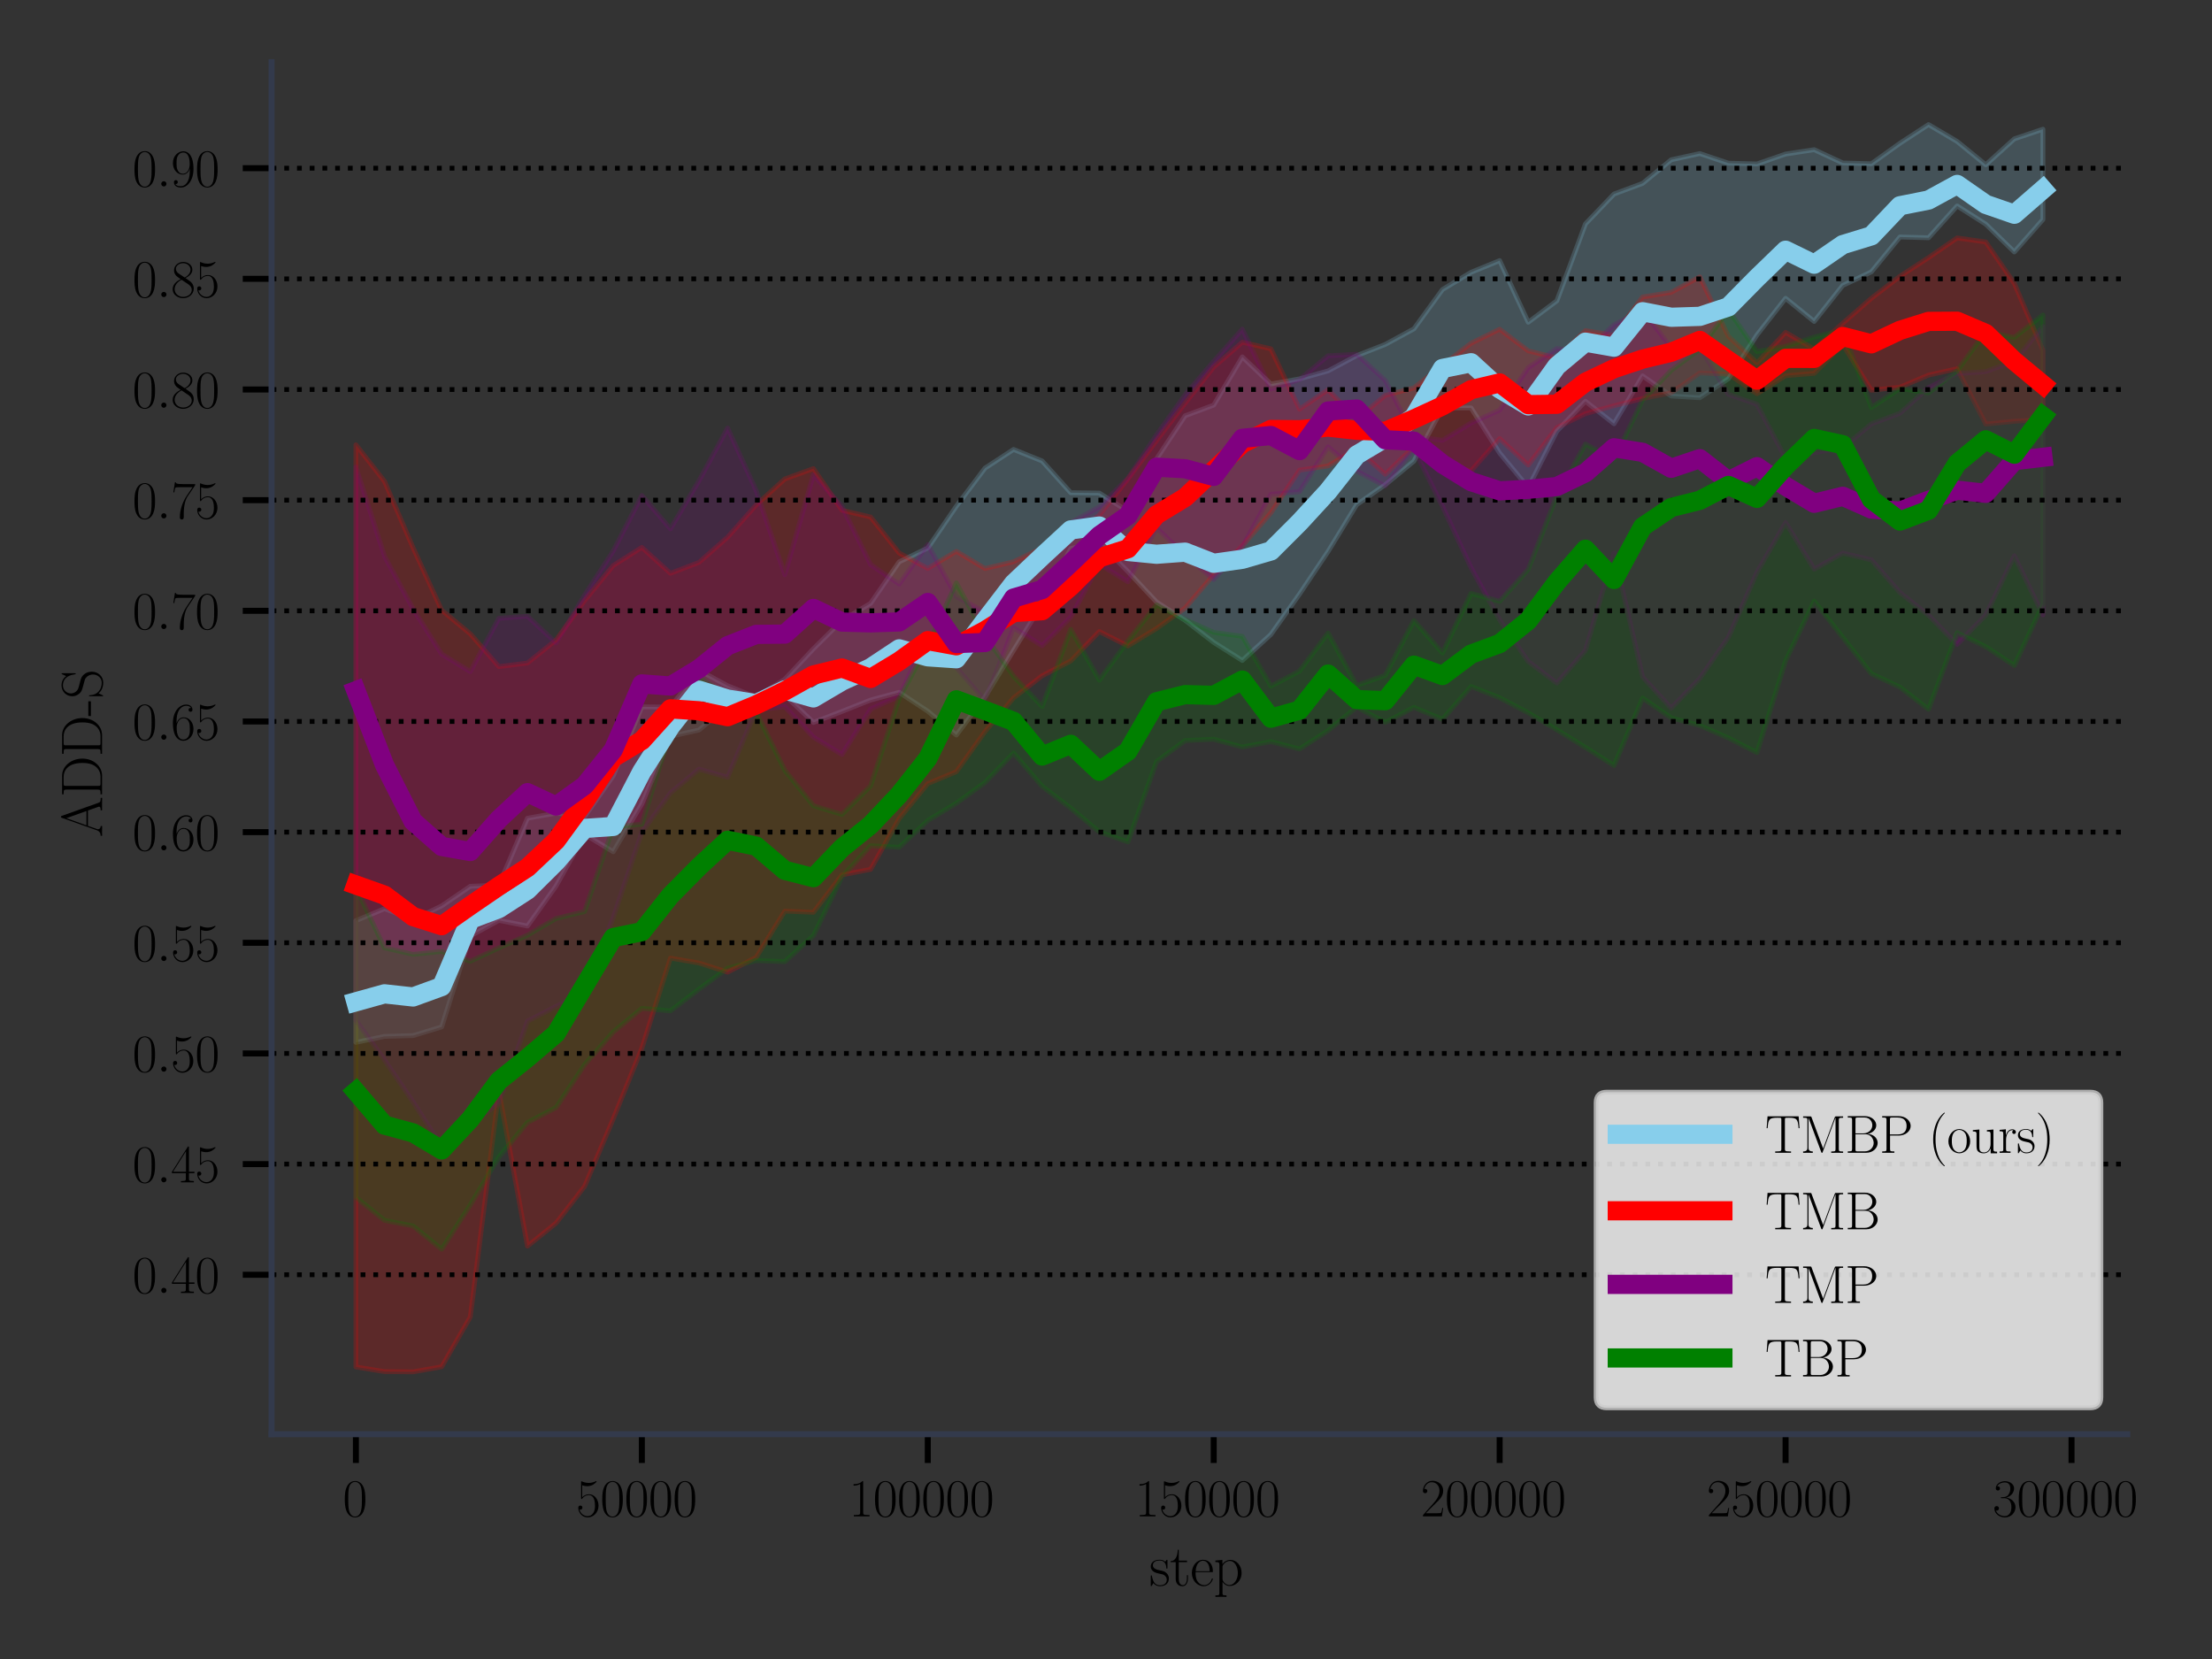 <?xml version="1.0" encoding="utf-8" standalone="no"?>
<!DOCTYPE svg PUBLIC "-//W3C//DTD SVG 1.1//EN"
  "http://www.w3.org/Graphics/SVG/1.1/DTD/svg11.dtd">
<svg xmlns:xlink="http://www.w3.org/1999/xlink" width="460.8pt" height="345.6pt" viewBox="0 0 460.8 345.6" xmlns="http://www.w3.org/2000/svg" version="1.1">
 <rect x="0" y="0" width="460.8" height="345.6" fill="#333333" stroke="none"/>
 <defs>
  <style type="text/css">*{stroke-linejoin: round; stroke-linecap: butt}</style>
 </defs>
 <g id="figure_1">
  <g id="patch_1">
   <path d="M 0 345.6 
L 460.8 345.6 
L 460.8 0 
L 0 0 
z
" style="fill: None"/>
  </g>
  <g id="axes_1">
   <g id="patch_2">
    <path d="M 56.569 298.772 
L 443.151 298.772 
L 443.151 12.96 
L 56.569 12.96 
z
" style="fill: None"/>
   </g>
   <g id="PolyCollection_1">
    <defs>
     <path id="m048f5400b7" d="M 74.141 -153.813 
L 74.141 -128.456 
L 80.098 -129.701 
L 86.054 -129.866 
L 92.011 -131.675 
L 97.968 -150.611 
L 103.924 -153.872 
L 109.881 -152.691 
L 115.837 -161.022 
L 121.794 -171.784 
L 127.75 -168.161 
L 133.707 -178.142 
L 139.664 -192.203 
L 145.62 -193.527 
L 151.577 -198.577 
L 157.533 -198.351 
L 163.49 -200.774 
L 169.446 -195.096 
L 175.403 -197.397 
L 181.36 -199.767 
L 187.316 -201.371 
L 193.273 -197.437 
L 199.229 -192.473 
L 205.186 -200.404 
L 211.142 -210.111 
L 217.099 -219.774 
L 223.056 -231.334 
L 229.012 -232.586 
L 234.969 -226.534 
L 240.925 -220.197 
L 246.882 -216.366 
L 252.838 -211.773 
L 258.795 -208.009 
L 264.752 -213.436 
L 270.708 -221.831 
L 276.665 -230.716 
L 282.621 -240.461 
L 288.578 -244.627 
L 294.534 -249.524 
L 300.491 -260.619 
L 306.448 -260.619 
L 312.404 -251.214 
L 318.361 -244.038 
L 324.317 -255.765 
L 330.274 -262.011 
L 336.23 -257.321 
L 342.187 -267.3 
L 348.144 -263.102 
L 354.1 -262.74 
L 360.057 -266.699 
L 366.013 -275.833 
L 371.97 -283.454 
L 377.926 -278.632 
L 383.883 -286.14 
L 389.84 -288.96 
L 395.796 -296.229 
L 401.753 -296.067 
L 407.709 -302.697 
L 413.666 -298.91 
L 419.622 -293.112 
L 425.579 -299.869 
L 425.579 -318.683 
L 425.579 -318.683 
L 419.622 -316.675 
L 413.666 -311.276 
L 407.709 -316.134 
L 401.753 -319.649 
L 395.796 -315.759 
L 389.84 -311.486 
L 383.883 -311.653 
L 377.926 -314.421 
L 371.97 -313.51 
L 366.013 -311.446 
L 360.057 -311.609 
L 354.1 -313.612 
L 348.144 -312.318 
L 342.187 -307.4 
L 336.23 -305.187 
L 330.274 -298.956 
L 324.317 -282.933 
L 318.361 -278.472 
L 312.404 -291.313 
L 306.448 -288.877 
L 300.491 -285.289 
L 294.534 -277.09 
L 288.578 -273.855 
L 282.621 -271.516 
L 276.665 -268.339 
L 270.708 -266.67 
L 264.752 -265.597 
L 258.795 -271.257 
L 252.838 -261.214 
L 246.882 -258.993 
L 240.925 -250.017 
L 234.969 -239.089 
L 229.012 -242.888 
L 223.056 -242.958 
L 217.099 -249.571 
L 211.142 -251.974 
L 205.186 -248.079 
L 199.229 -240.152 
L 193.273 -231.44 
L 187.316 -228.554 
L 181.36 -219.911 
L 175.403 -216.341 
L 169.446 -210.443 
L 163.49 -204.112 
L 157.533 -200.348 
L 151.577 -202.746 
L 145.62 -205.968 
L 139.664 -198.29 
L 133.707 -198.358 
L 127.75 -183.993 
L 121.794 -175.502 
L 115.837 -176.204 
L 109.881 -175.15 
L 103.924 -161.226 
L 97.968 -160.971 
L 92.011 -156.891 
L 86.054 -154.004 
L 80.098 -156.303 
L 74.141 -153.813 
z
" style="stroke: #87ceeb; stroke-opacity: 0.2"/>
    </defs>
    <g clip-path="url(#p51cdee1926)">
     <use xlink:href="#m048f5400b7" x="0" y="345.6" style="fill: #87ceeb; fill-opacity: 0.2; stroke: #87ceeb; stroke-opacity: 0.2"/>
    </g>
   </g>
   <g id="PolyCollection_2">
    <defs>
     <path id="mfd8b02dc5d" d="M 74.141 -252.934 
L 74.141 -60.839 
L 80.098 -59.871 
L 86.054 -59.819 
L 92.011 -60.879 
L 97.968 -71.249 
L 103.924 -118.326 
L 109.881 -86.016 
L 115.837 -90.804 
L 121.794 -98.48 
L 127.75 -112.52 
L 133.707 -127.232 
L 139.664 -146.014 
L 145.62 -144.987 
L 151.577 -143.084 
L 157.533 -146.193 
L 163.49 -155.8 
L 169.446 -155.552 
L 175.403 -163.348 
L 181.36 -164.496 
L 187.316 -175.083 
L 193.273 -182.366 
L 199.229 -184.845 
L 205.186 -193.186 
L 211.142 -200.223 
L 217.099 -204.829 
L 223.056 -207.913 
L 229.012 -214.04 
L 234.969 -211.04 
L 240.925 -214.672 
L 246.882 -218.946 
L 252.838 -225.877 
L 258.795 -231.908 
L 264.752 -238.78 
L 270.708 -247.661 
L 276.665 -248.55 
L 282.621 -252.141 
L 288.578 -246.809 
L 294.534 -252.538 
L 300.491 -248.818 
L 306.448 -247.528 
L 312.404 -254.239 
L 318.361 -248.727 
L 324.317 -256.541 
L 330.274 -259.428 
L 336.23 -261.094 
L 342.187 -262.573 
L 348.144 -263.78 
L 354.1 -267.921 
L 360.057 -267.679 
L 366.013 -263.586 
L 371.97 -267.33 
L 377.926 -267.827 
L 383.883 -273.817 
L 389.84 -264.311 
L 395.796 -264.947 
L 401.753 -267.462 
L 407.709 -268.782 
L 413.666 -257.26 
L 419.622 -257.839 
L 425.579 -258.227 
L 425.579 -272.6 
L 425.579 -272.6 
L 419.622 -286.552 
L 413.666 -295.196 
L 407.709 -296.032 
L 401.753 -291.935 
L 395.796 -288.041 
L 389.84 -283.458 
L 383.883 -278.269 
L 377.926 -272.871 
L 371.97 -276.363 
L 366.013 -270.017 
L 360.057 -275.506 
L 354.1 -287.922 
L 348.144 -284.694 
L 342.187 -283.732 
L 336.23 -275.745 
L 330.274 -276.725 
L 324.317 -271.022 
L 318.361 -272.507 
L 312.404 -277.012 
L 306.448 -274.087 
L 300.491 -269.491 
L 294.534 -264.789 
L 288.578 -263.226 
L 282.621 -258.281 
L 276.665 -264.395 
L 270.708 -260.361 
L 264.752 -272.935 
L 258.795 -274.306 
L 252.838 -269.124 
L 246.882 -261.606 
L 240.925 -253.8 
L 234.969 -245.83 
L 229.012 -238.288 
L 223.056 -233.111 
L 217.099 -231.454 
L 211.142 -228.57 
L 205.186 -227.165 
L 199.229 -230.736 
L 193.273 -227.172 
L 187.316 -230.4 
L 181.36 -237.899 
L 175.403 -239.299 
L 169.446 -247.982 
L 163.49 -245.82 
L 157.533 -240.405 
L 151.577 -233.694 
L 145.62 -228.448 
L 139.664 -226.164 
L 133.707 -231.572 
L 127.75 -227.787 
L 121.794 -220.489 
L 115.837 -212.265 
L 109.881 -207.482 
L 103.924 -206.732 
L 97.968 -213.561 
L 92.011 -218.482 
L 86.054 -231.49 
L 80.098 -245.327 
L 74.141 -252.934 
z
" style="stroke: #ff0000; stroke-opacity: 0.2"/>
    </defs>
    <g clip-path="url(#p51cdee1926)">
     <use xlink:href="#mfd8b02dc5d" x="0" y="345.6" style="fill: #ff0000; fill-opacity: 0.2; stroke: #ff0000; stroke-opacity: 0.2"/>
    </g>
   </g>
   <g id="PolyCollection_3">
    <defs>
     <path id="mf77b01a976" d="M 74.141 -248.324 
L 74.141 -133.067 
L 80.098 -124.784 
L 86.054 -116.059 
L 92.011 -106.773 
L 97.968 -111.356 
L 103.924 -115.773 
L 109.881 -132.889 
L 115.837 -135.951 
L 121.794 -138.677 
L 127.75 -154.457 
L 133.707 -172.22 
L 139.664 -180.423 
L 145.62 -185.377 
L 151.577 -183.68 
L 157.533 -197.714 
L 163.49 -198.388 
L 169.446 -192.048 
L 175.403 -188.433 
L 181.36 -197.895 
L 187.316 -200.569 
L 193.273 -213.163 
L 199.229 -206.55 
L 205.186 -199.693 
L 211.142 -214.847 
L 217.099 -211.092 
L 223.056 -217.047 
L 229.012 -228.094 
L 234.969 -224.403 
L 240.925 -235.656 
L 246.882 -229.949 
L 252.838 -224.871 
L 258.795 -231.677 
L 264.752 -242.636 
L 270.708 -243.178 
L 276.665 -252.535 
L 282.621 -247.475 
L 288.578 -244.357 
L 294.534 -252.062 
L 300.491 -240.133 
L 306.448 -227.341 
L 312.404 -216.464 
L 318.361 -207.797 
L 324.317 -203.296 
L 330.274 -210.109 
L 336.23 -230.43 
L 342.187 -204.584 
L 348.144 -198.07 
L 354.1 -204.274 
L 360.057 -212.838 
L 366.013 -226.377 
L 371.97 -236.736 
L 377.926 -227.023 
L 383.883 -230.381 
L 389.84 -228.974 
L 395.796 -222.158 
L 401.753 -217.429 
L 407.709 -211.361 
L 413.666 -217.456 
L 419.622 -229.811 
L 425.579 -217.478 
L 425.579 -277.601 
L 425.579 -277.601 
L 419.622 -270.393 
L 413.666 -268.182 
L 407.709 -267.787 
L 401.753 -264.874 
L 395.796 -259.512 
L 389.84 -257.286 
L 383.883 -252.316 
L 377.926 -251.29 
L 371.97 -250.137 
L 366.013 -261.377 
L 360.057 -263.44 
L 354.1 -273.285 
L 348.144 -273.126 
L 342.187 -280.94 
L 336.23 -277.943 
L 330.274 -272.297 
L 324.317 -272.98 
L 318.361 -269 
L 312.404 -260.159 
L 306.448 -257.476 
L 300.491 -253.859 
L 294.534 -254.733 
L 288.578 -266.352 
L 282.621 -271.809 
L 276.665 -271.482 
L 270.708 -266.557 
L 264.752 -264.575 
L 258.795 -277.03 
L 252.838 -270.322 
L 246.882 -263.354 
L 240.925 -254.996 
L 234.969 -245.993 
L 229.012 -240.007 
L 223.056 -236.7 
L 217.099 -229.393 
L 211.142 -225.724 
L 205.186 -218.106 
L 199.229 -221.276 
L 193.273 -232.178 
L 187.316 -223.914 
L 181.36 -227.988 
L 175.403 -240.099 
L 169.446 -246.68 
L 163.49 -225.861 
L 157.533 -243.368 
L 151.577 -256.431 
L 145.62 -245.466 
L 139.664 -235.426 
L 133.707 -242.379 
L 127.75 -230.818 
L 121.794 -221.627 
L 115.837 -211.68 
L 109.881 -217.217 
L 103.924 -216.791 
L 97.968 -205.676 
L 92.011 -209.332 
L 86.054 -218.758 
L 80.098 -229.729 
L 74.141 -248.324 
z
" style="stroke: #800080; stroke-opacity: 0.2"/>
    </defs>
    <g clip-path="url(#p51cdee1926)">
     <use xlink:href="#mf77b01a976" x="0" y="345.6" style="fill: #800080; fill-opacity: 0.2; stroke: #800080; stroke-opacity: 0.2"/>
    </g>
   </g>
   <g id="PolyCollection_4">
    <defs>
     <path id="m101702a8bb" d="M 74.141 -160.729 
L 74.141 -96.184 
L 80.098 -91.39 
L 86.054 -90.215 
L 92.011 -85.374 
L 97.968 -94.591 
L 103.924 -104.587 
L 109.881 -111.782 
L 115.837 -114.883 
L 121.794 -123.84 
L 127.75 -130.633 
L 133.707 -135.544 
L 139.664 -135.022 
L 145.62 -139.563 
L 151.577 -143.913 
L 157.533 -145.499 
L 163.49 -145.282 
L 169.446 -150.686 
L 175.403 -162.972 
L 181.36 -169.429 
L 187.316 -169.097 
L 193.273 -174.68 
L 199.229 -178.293 
L 205.186 -182.603 
L 211.142 -188.738 
L 217.099 -181.816 
L 223.056 -177.264 
L 229.012 -172.318 
L 234.969 -170.212 
L 240.925 -186.959 
L 246.882 -191.34 
L 252.838 -191.611 
L 258.795 -189.994 
L 264.752 -191.125 
L 270.708 -189.571 
L 276.665 -193.426 
L 282.621 -198.322 
L 288.578 -195.132 
L 294.534 -198.252 
L 300.491 -195.771 
L 306.448 -202.606 
L 312.404 -200.264 
L 318.361 -197.123 
L 324.317 -193.59 
L 330.274 -189.917 
L 336.23 -186.123 
L 342.187 -200.202 
L 348.144 -196.07 
L 354.1 -194.472 
L 360.057 -191.883 
L 366.013 -188.832 
L 371.97 -207.954 
L 377.926 -220.394 
L 383.883 -212.837 
L 389.84 -205.264 
L 395.796 -202.471 
L 401.753 -197.844 
L 407.709 -213.796 
L 413.666 -210.893 
L 419.622 -206.968 
L 425.579 -219.736 
L 425.579 -279.987 
L 425.579 -279.987 
L 419.622 -275.304 
L 413.666 -276.519 
L 407.709 -268.331 
L 401.753 -263.743 
L 395.796 -264.669 
L 389.84 -260.682 
L 383.883 -276.851 
L 377.926 -275.373 
L 371.97 -273.444 
L 366.013 -272.375 
L 360.057 -281.021 
L 354.1 -272.818 
L 348.144 -268.441 
L 342.187 -262.261 
L 336.23 -249.877 
L 330.274 -253.094 
L 324.317 -242.325 
L 318.361 -226.962 
L 312.404 -220.326 
L 306.448 -221.97 
L 300.491 -209.555 
L 294.534 -216.335 
L 288.578 -204.896 
L 282.621 -202.799 
L 276.665 -213.715 
L 270.708 -205.788 
L 264.752 -202.647 
L 258.795 -213.045 
L 252.838 -213.866 
L 246.882 -216.525 
L 240.925 -219.581 
L 234.969 -212.071 
L 229.012 -203.898 
L 223.056 -214.482 
L 217.099 -198.403 
L 211.142 -204.721 
L 205.186 -213.132 
L 199.229 -224.177 
L 193.273 -211.154 
L 187.316 -200.089 
L 181.36 -181.859 
L 175.403 -175.928 
L 169.446 -177.739 
L 163.49 -185.104 
L 157.533 -197.242 
L 151.577 -200.631 
L 145.62 -204.527 
L 139.664 -193.161 
L 133.707 -173.896 
L 127.75 -173.337 
L 121.794 -155.702 
L 115.837 -154.262 
L 109.881 -150.77 
L 103.924 -148.134 
L 97.968 -145.334 
L 92.011 -147.396 
L 86.054 -146.782 
L 80.098 -148.142 
L 74.141 -160.729 
z
" style="stroke: #008000; stroke-opacity: 0.2"/>
    </defs>
    <g clip-path="url(#p51cdee1926)">
     <use xlink:href="#m101702a8bb" x="0" y="345.6" style="fill: #008000; fill-opacity: 0.2; stroke: #008000; stroke-opacity: 0.2"/>
    </g>
   </g>
   <g id="matplotlib.axis_1">
    <g id="xtick_1">
     <g id="line2d_1">
      <defs>
       <path id="m30c94a61fc" d="M 0 0 
L 0 6 
" style="stroke: #000000; stroke-width: 1.25"/>
      </defs>
      <g>
       <use xlink:href="#m30c94a61fc" x="74.141" y="298.772" style="stroke: #000000; stroke-width: 1.25"/>
      </g>
     </g>
     <g id="text_1">
      <!-- $\mathdefault{0}$ -->
      <g transform="translate(71.401 315.882) scale(0.11 -0.11)">
       <defs>
        <path id="CMR17-30" d="M 2688 2025 
C 2688 2416 2682 3080 2413 3591 
C 2176 4039 1798 4198 1466 4198 
C 1158 4198 768 4058 525 3597 
C 269 3118 243 2524 243 2025 
C 243 1661 250 1106 448 619 
C 723 -39 1216 -128 1466 -128 
C 1760 -128 2208 -7 2470 600 
C 2662 1042 2688 1559 2688 2025 
z
M 1466 -26 
C 1056 -26 813 325 723 812 
C 653 1188 653 1738 653 2096 
C 653 2588 653 2997 736 3387 
C 858 3929 1216 4096 1466 4096 
C 1728 4096 2067 3923 2189 3400 
C 2272 3036 2278 2607 2278 2096 
C 2278 1680 2278 1169 2202 792 
C 2067 95 1690 -26 1466 -26 
z
" transform="scale(0.016)"/>
       </defs>
       <use xlink:href="#CMR17-30" transform="scale(0.996)"/>
      </g>
     </g>
    </g>
    <g id="xtick_2">
     <g id="line2d_2">
      <g>
       <use xlink:href="#m30c94a61fc" x="133.707" y="298.772" style="stroke: #000000; stroke-width: 1.25"/>
      </g>
     </g>
     <g id="text_2">
      <!-- $\mathdefault{50000}$ -->
      <g transform="translate(120.008 315.882) scale(0.11 -0.11)">
       <defs>
        <path id="CMR17-35" d="M 730 3692 
C 794 3666 1056 3584 1325 3584 
C 1920 3584 2246 3911 2432 4100 
C 2432 4157 2432 4192 2394 4192 
C 2387 4192 2374 4192 2323 4163 
C 2099 4058 1837 3973 1517 3973 
C 1325 3973 1037 3999 723 4139 
C 653 4171 640 4171 634 4171 
C 602 4171 595 4164 595 4037 
L 595 2203 
C 595 2089 595 2057 659 2057 
C 691 2057 704 2070 736 2114 
C 941 2401 1222 2522 1542 2522 
C 1766 2522 2246 2382 2246 1289 
C 2246 1085 2246 715 2054 421 
C 1894 159 1645 25 1370 25 
C 947 25 518 320 403 814 
C 429 807 480 795 506 795 
C 589 795 749 840 749 1038 
C 749 1210 627 1280 506 1280 
C 358 1280 262 1190 262 1011 
C 262 454 704 -128 1382 -128 
C 2042 -128 2669 440 2669 1264 
C 2669 2030 2170 2624 1549 2624 
C 1222 2624 947 2503 730 2274 
L 730 3692 
z
" transform="scale(0.016)"/>
       </defs>
       <use xlink:href="#CMR17-35" transform="scale(0.996)"/>
       <use xlink:href="#CMR17-30" transform="translate(45.69 0) scale(0.996)"/>
       <use xlink:href="#CMR17-30" transform="translate(91.381 0) scale(0.996)"/>
       <use xlink:href="#CMR17-30" transform="translate(137.071 0) scale(0.996)"/>
       <use xlink:href="#CMR17-30" transform="translate(182.762 0) scale(0.996)"/>
      </g>
     </g>
    </g>
    <g id="xtick_3">
     <g id="line2d_3">
      <g>
       <use xlink:href="#m30c94a61fc" x="193.273" y="298.772" style="stroke: #000000; stroke-width: 1.25"/>
      </g>
     </g>
     <g id="text_3">
      <!-- $\mathdefault{100000}$ -->
      <g transform="translate(176.834 315.882) scale(0.11 -0.11)">
       <defs>
        <path id="CMR17-31" d="M 1702 4058 
C 1702 4192 1696 4192 1606 4192 
C 1357 3916 979 3827 621 3827 
C 602 3827 570 3827 563 3808 
C 557 3795 557 3782 557 3648 
C 755 3648 1088 3686 1344 3839 
L 1344 461 
C 1344 236 1331 160 781 160 
L 589 160 
L 589 0 
C 896 0 1216 0 1523 0 
C 1830 0 2150 0 2458 0 
L 2458 160 
L 2266 160 
C 1715 160 1702 230 1702 458 
L 1702 4058 
z
" transform="scale(0.016)"/>
       </defs>
       <use xlink:href="#CMR17-31" transform="scale(0.996)"/>
       <use xlink:href="#CMR17-30" transform="translate(45.69 0) scale(0.996)"/>
       <use xlink:href="#CMR17-30" transform="translate(91.381 0) scale(0.996)"/>
       <use xlink:href="#CMR17-30" transform="translate(137.071 0) scale(0.996)"/>
       <use xlink:href="#CMR17-30" transform="translate(182.762 0) scale(0.996)"/>
       <use xlink:href="#CMR17-30" transform="translate(228.452 0) scale(0.996)"/>
      </g>
     </g>
    </g>
    <g id="xtick_4">
     <g id="line2d_4">
      <g>
       <use xlink:href="#m30c94a61fc" x="252.838" y="298.772" style="stroke: #000000; stroke-width: 1.25"/>
      </g>
     </g>
     <g id="text_4">
      <!-- $\mathdefault{150000}$ -->
      <g transform="translate(236.4 315.882) scale(0.11 -0.11)">
       <use xlink:href="#CMR17-31" transform="scale(0.996)"/>
       <use xlink:href="#CMR17-35" transform="translate(45.69 0) scale(0.996)"/>
       <use xlink:href="#CMR17-30" transform="translate(91.381 0) scale(0.996)"/>
       <use xlink:href="#CMR17-30" transform="translate(137.071 0) scale(0.996)"/>
       <use xlink:href="#CMR17-30" transform="translate(182.762 0) scale(0.996)"/>
       <use xlink:href="#CMR17-30" transform="translate(228.452 0) scale(0.996)"/>
      </g>
     </g>
    </g>
    <g id="xtick_5">
     <g id="line2d_5">
      <g>
       <use xlink:href="#m30c94a61fc" x="312.404" y="298.772" style="stroke: #000000; stroke-width: 1.25"/>
      </g>
     </g>
     <g id="text_5">
      <!-- $\mathdefault{200000}$ -->
      <g transform="translate(295.966 315.882) scale(0.11 -0.11)">
       <defs>
        <path id="CMR17-32" d="M 2669 989 
L 2554 989 
C 2490 536 2438 459 2413 420 
C 2381 369 1920 369 1830 369 
L 602 369 
C 832 619 1280 1072 1824 1597 
C 2214 1967 2669 2402 2669 3035 
C 2669 3790 2067 4224 1395 4224 
C 691 4224 262 3604 262 3030 
C 262 2780 448 2748 525 2748 
C 589 2748 781 2787 781 3010 
C 781 3207 614 3264 525 3264 
C 486 3264 448 3258 422 3245 
C 544 3790 915 4058 1306 4058 
C 1862 4058 2227 3617 2227 3035 
C 2227 2479 1901 2000 1536 1584 
L 262 146 
L 262 0 
L 2515 0 
L 2669 989 
z
" transform="scale(0.016)"/>
       </defs>
       <use xlink:href="#CMR17-32" transform="scale(0.996)"/>
       <use xlink:href="#CMR17-30" transform="translate(45.69 0) scale(0.996)"/>
       <use xlink:href="#CMR17-30" transform="translate(91.381 0) scale(0.996)"/>
       <use xlink:href="#CMR17-30" transform="translate(137.071 0) scale(0.996)"/>
       <use xlink:href="#CMR17-30" transform="translate(182.762 0) scale(0.996)"/>
       <use xlink:href="#CMR17-30" transform="translate(228.452 0) scale(0.996)"/>
      </g>
     </g>
    </g>
    <g id="xtick_6">
     <g id="line2d_6">
      <g>
       <use xlink:href="#m30c94a61fc" x="371.97" y="298.772" style="stroke: #000000; stroke-width: 1.25"/>
      </g>
     </g>
     <g id="text_6">
      <!-- $\mathdefault{250000}$ -->
      <g transform="translate(355.531 315.882) scale(0.11 -0.11)">
       <use xlink:href="#CMR17-32" transform="scale(0.996)"/>
       <use xlink:href="#CMR17-35" transform="translate(45.69 0) scale(0.996)"/>
       <use xlink:href="#CMR17-30" transform="translate(91.381 0) scale(0.996)"/>
       <use xlink:href="#CMR17-30" transform="translate(137.071 0) scale(0.996)"/>
       <use xlink:href="#CMR17-30" transform="translate(182.762 0) scale(0.996)"/>
       <use xlink:href="#CMR17-30" transform="translate(228.452 0) scale(0.996)"/>
      </g>
     </g>
    </g>
    <g id="xtick_7">
     <g id="line2d_7">
      <g>
       <use xlink:href="#m30c94a61fc" x="431.536" y="298.772" style="stroke: #000000; stroke-width: 1.25"/>
      </g>
     </g>
     <g id="text_7">
      <!-- $\mathdefault{300000}$ -->
      <g transform="translate(415.097 315.882) scale(0.11 -0.11)">
       <defs>
        <path id="CMR17-33" d="M 1414 2157 
C 1984 2157 2234 1662 2234 1090 
C 2234 320 1824 25 1453 25 
C 1114 25 563 194 390 693 
C 422 680 454 680 486 680 
C 640 680 755 782 755 948 
C 755 1133 614 1216 486 1216 
C 378 1216 211 1165 211 926 
C 211 335 787 -128 1466 -128 
C 2176 -128 2720 430 2720 1085 
C 2720 1707 2208 2157 1600 2227 
C 2086 2328 2554 2756 2554 3329 
C 2554 3820 2048 4179 1472 4179 
C 890 4179 378 3829 378 3329 
C 378 3110 544 3072 627 3072 
C 762 3072 877 3155 877 3321 
C 877 3486 762 3569 627 3569 
C 602 3569 570 3569 544 3557 
C 730 3959 1235 4032 1459 4032 
C 1683 4032 2106 3925 2106 3320 
C 2106 3143 2080 2828 1862 2550 
C 1670 2304 1453 2304 1242 2284 
C 1210 2284 1062 2269 1037 2269 
C 992 2263 966 2257 966 2208 
C 966 2163 973 2157 1101 2157 
L 1414 2157 
z
" transform="scale(0.016)"/>
       </defs>
       <use xlink:href="#CMR17-33" transform="scale(0.996)"/>
       <use xlink:href="#CMR17-30" transform="translate(45.69 0) scale(0.996)"/>
       <use xlink:href="#CMR17-30" transform="translate(91.381 0) scale(0.996)"/>
       <use xlink:href="#CMR17-30" transform="translate(137.071 0) scale(0.996)"/>
       <use xlink:href="#CMR17-30" transform="translate(182.762 0) scale(0.996)"/>
       <use xlink:href="#CMR17-30" transform="translate(228.452 0) scale(0.996)"/>
      </g>
     </g>
    </g>
    <g id="text_8">
     <!-- step -->
     <g transform="translate(239.422 330.315) scale(0.12 -0.12)">
      <defs>
       <path id="CMR17-73" d="M 1978 2697 
C 1978 2813 1971 2819 1933 2819 
C 1907 2819 1901 2813 1824 2717 
C 1805 2691 1747 2626 1728 2601 
C 1523 2819 1235 2819 1126 2819 
C 416 2819 160 2447 160 2076 
C 160 1498 813 1365 998 1325 
C 1402 1243 1542 1217 1677 1101 
C 1760 1025 1901 884 1901 654 
C 1901 384 1747 38 1158 38 
C 602 38 403 460 288 1021 
C 269 1110 269 1117 218 1117 
C 166 1117 160 1110 160 983 
L 160 63 
C 160 -51 166 -58 205 -58 
C 237 -58 243 -51 275 0 
C 314 57 410 211 448 276 
C 576 103 800 -64 1158 -64 
C 1792 -64 2131 283 2131 784 
C 2131 1112 1958 1285 1875 1362 
C 1683 1561 1459 1606 1190 1657 
C 838 1735 390 1825 390 2217 
C 390 2383 480 2737 1126 2737 
C 1811 2737 1850 2094 1862 1888 
C 1869 1856 1901 1849 1920 1849 
C 1978 1849 1978 1869 1978 1978 
L 1978 2697 
z
" transform="scale(0.016)"/>
       <path id="CMR17-74" d="M 966 2560 
L 1862 2560 
L 1862 2725 
L 966 2725 
L 966 3904 
L 851 3904 
C 838 3245 614 2668 70 2668 
L 70 2560 
L 627 2560 
L 627 771 
C 627 650 627 -64 1370 -64 
C 1747 -64 1965 306 1965 777 
L 1965 1140 
L 1850 1140 
L 1850 783 
C 1850 344 1677 51 1408 51 
C 1222 51 966 178 966 758 
L 966 2560 
z
" transform="scale(0.016)"/>
       <path id="CMR17-65" d="M 2438 1472 
C 2464 1498 2464 1511 2464 1576 
C 2464 2238 2118 2816 1389 2816 
C 710 2816 173 2169 173 1383 
C 173 551 781 -64 1459 -64 
C 2176 -64 2458 607 2458 740 
C 2458 784 2419 784 2406 784 
C 2362 784 2355 771 2330 696 
C 2189 265 1837 51 1504 51 
C 1229 51 954 203 781 480 
C 582 803 582 1176 582 1472 
L 2438 1472 
z
M 589 1568 
C 634 2505 1126 2714 1382 2714 
C 1818 2714 2112 2297 2118 1568 
L 589 1568 
z
" transform="scale(0.016)"/>
       <path id="CMR17-70" d="M 1408 -1063 
C 998 -1063 973 -1037 973 -789 
L 973 402 
C 1158 134 1427 -38 1766 -38 
C 2406 -38 3053 523 3053 1388 
C 3053 2191 2496 2802 1837 2802 
C 1453 2802 1139 2592 960 2338 
L 960 2802 
L 198 2732 
L 198 2567 
C 576 2567 634 2528 634 2223 
L 634 -789 
C 634 -1031 608 -1063 198 -1063 
L 198 -1228 
C 352 -1216 634 -1216 800 -1216 
C 966 -1216 1254 -1216 1408 -1228 
L 1408 -1063 
z
M 973 2012 
C 973 2102 973 2235 1222 2471 
C 1254 2497 1472 2688 1792 2688 
C 2259 2688 2643 2108 2643 1382 
C 2643 656 2234 64 1728 64 
C 1498 64 1248 172 1056 472 
C 973 612 973 650 973 752 
L 973 2012 
z
" transform="scale(0.016)"/>
      </defs>
      <use xlink:href="#CMR17-73" transform="scale(0.996)"/>
      <use xlink:href="#CMR17-74" transform="translate(35.801 0) scale(0.996)"/>
      <use xlink:href="#CMR17-65" transform="translate(71.082 0) scale(0.996)"/>
      <use xlink:href="#CMR17-70" transform="translate(111.568 0) scale(0.996)"/>
     </g>
    </g>
   </g>
   <g id="matplotlib.axis_2">
    <g id="ytick_1">
     <g id="line2d_8">
      <path d="M 56.569 265.552 
L 443.151 265.552 
" clip-path="url(#p51cdee1926)" style="fill: none; stroke-dasharray: 1,1.65; stroke-dashoffset: 0; stroke: #000000"/>
     </g>
     <g id="line2d_9">
      <defs>
       <path id="m1a47f94a11" d="M 0 0 
L -6 0 
" style="stroke: #000000; stroke-width: 1.25"/>
      </defs>
      <g>
       <use xlink:href="#m1a47f94a11" x="56.569" y="265.552" style="stroke: #000000; stroke-width: 1.25"/>
      </g>
     </g>
     <g id="text_9">
      <!-- $\mathdefault{0.40}$ -->
      <g transform="translate(27.587 269.357) scale(0.11 -0.11)">
       <defs>
        <path id="CMMI12-3a" d="M 1178 307 
C 1178 492 1024 619 870 619 
C 685 619 557 466 557 313 
C 557 128 710 0 864 0 
C 1050 0 1178 153 1178 307 
z
" transform="scale(0.016)"/>
        <path id="CMR17-34" d="M 2150 4122 
C 2150 4256 2144 4256 2029 4256 
L 128 1254 
L 128 1088 
L 1779 1088 
L 1779 457 
C 1779 224 1766 160 1318 160 
L 1197 160 
L 1197 0 
C 1402 0 1747 0 1965 0 
C 2182 0 2528 0 2733 0 
L 2733 160 
L 2611 160 
C 2163 160 2150 224 2150 457 
L 2150 1088 
L 2803 1088 
L 2803 1254 
L 2150 1254 
L 2150 4122 
z
M 1798 3703 
L 1798 1254 
L 256 1254 
L 1798 3703 
z
" transform="scale(0.016)"/>
       </defs>
       <use xlink:href="#CMR17-30" transform="scale(0.996)"/>
       <use xlink:href="#CMMI12-3a" transform="translate(45.69 0) scale(0.996)"/>
       <use xlink:href="#CMR17-34" transform="translate(72.788 0) scale(0.996)"/>
       <use xlink:href="#CMR17-30" transform="translate(118.478 0) scale(0.996)"/>
      </g>
     </g>
    </g>
    <g id="ytick_2">
     <g id="line2d_10">
      <path d="M 56.569 242.5 
L 443.151 242.5 
" clip-path="url(#p51cdee1926)" style="fill: none; stroke-dasharray: 1,1.65; stroke-dashoffset: 0; stroke: #000000"/>
     </g>
     <g id="line2d_11">
      <g>
       <use xlink:href="#m1a47f94a11" x="56.569" y="242.5" style="stroke: #000000; stroke-width: 1.25"/>
      </g>
     </g>
     <g id="text_10">
      <!-- $\mathdefault{0.45}$ -->
      <g transform="translate(27.587 246.305) scale(0.11 -0.11)">
       <use xlink:href="#CMR17-30" transform="scale(0.996)"/>
       <use xlink:href="#CMMI12-3a" transform="translate(45.69 0) scale(0.996)"/>
       <use xlink:href="#CMR17-34" transform="translate(72.788 0) scale(0.996)"/>
       <use xlink:href="#CMR17-35" transform="translate(118.478 0) scale(0.996)"/>
      </g>
     </g>
    </g>
    <g id="ytick_3">
     <g id="line2d_12">
      <path d="M 56.569 219.449 
L 443.151 219.449 
" clip-path="url(#p51cdee1926)" style="fill: none; stroke-dasharray: 1,1.65; stroke-dashoffset: 0; stroke: #000000"/>
     </g>
     <g id="line2d_13">
      <g>
       <use xlink:href="#m1a47f94a11" x="56.569" y="219.449" style="stroke: #000000; stroke-width: 1.25"/>
      </g>
     </g>
     <g id="text_11">
      <!-- $\mathdefault{0.50}$ -->
      <g transform="translate(27.587 223.254) scale(0.11 -0.11)">
       <use xlink:href="#CMR17-30" transform="scale(0.996)"/>
       <use xlink:href="#CMMI12-3a" transform="translate(45.69 0) scale(0.996)"/>
       <use xlink:href="#CMR17-35" transform="translate(72.788 0) scale(0.996)"/>
       <use xlink:href="#CMR17-30" transform="translate(118.478 0) scale(0.996)"/>
      </g>
     </g>
    </g>
    <g id="ytick_4">
     <g id="line2d_14">
      <path d="M 56.569 196.397 
L 443.151 196.397 
" clip-path="url(#p51cdee1926)" style="fill: none; stroke-dasharray: 1,1.65; stroke-dashoffset: 0; stroke: #000000"/>
     </g>
     <g id="line2d_15">
      <g>
       <use xlink:href="#m1a47f94a11" x="56.569" y="196.397" style="stroke: #000000; stroke-width: 1.25"/>
      </g>
     </g>
     <g id="text_12">
      <!-- $\mathdefault{0.55}$ -->
      <g transform="translate(27.587 200.202) scale(0.11 -0.11)">
       <use xlink:href="#CMR17-30" transform="scale(0.996)"/>
       <use xlink:href="#CMMI12-3a" transform="translate(45.69 0) scale(0.996)"/>
       <use xlink:href="#CMR17-35" transform="translate(72.788 0) scale(0.996)"/>
       <use xlink:href="#CMR17-35" transform="translate(118.478 0) scale(0.996)"/>
      </g>
     </g>
    </g>
    <g id="ytick_5">
     <g id="line2d_16">
      <path d="M 56.569 173.346 
L 443.151 173.346 
" clip-path="url(#p51cdee1926)" style="fill: none; stroke-dasharray: 1,1.65; stroke-dashoffset: 0; stroke: #000000"/>
     </g>
     <g id="line2d_17">
      <g>
       <use xlink:href="#m1a47f94a11" x="56.569" y="173.346" style="stroke: #000000; stroke-width: 1.25"/>
      </g>
     </g>
     <g id="text_13">
      <!-- $\mathdefault{0.60}$ -->
      <g transform="translate(27.587 177.151) scale(0.11 -0.11)">
       <defs>
        <path id="CMR17-36" d="M 678 2176 
C 678 3690 1395 4032 1811 4032 
C 1946 4032 2272 4009 2400 3776 
C 2298 3776 2106 3776 2106 3553 
C 2106 3381 2246 3323 2336 3323 
C 2394 3323 2566 3348 2566 3560 
C 2566 3954 2246 4179 1805 4179 
C 1043 4179 243 3390 243 1984 
C 243 253 966 -128 1478 -128 
C 2099 -128 2688 427 2688 1283 
C 2688 2081 2170 2662 1517 2662 
C 1126 2662 838 2407 678 1960 
L 678 2176 
z
M 1478 25 
C 691 25 691 1200 691 1436 
C 691 1896 909 2560 1504 2560 
C 1613 2560 1926 2560 2138 2120 
C 2253 1870 2253 1609 2253 1289 
C 2253 944 2253 690 2118 434 
C 1978 171 1773 25 1478 25 
z
" transform="scale(0.016)"/>
       </defs>
       <use xlink:href="#CMR17-30" transform="scale(0.996)"/>
       <use xlink:href="#CMMI12-3a" transform="translate(45.69 0) scale(0.996)"/>
       <use xlink:href="#CMR17-36" transform="translate(72.788 0) scale(0.996)"/>
       <use xlink:href="#CMR17-30" transform="translate(118.478 0) scale(0.996)"/>
      </g>
     </g>
    </g>
    <g id="ytick_6">
     <g id="line2d_18">
      <path d="M 56.569 150.294 
L 443.151 150.294 
" clip-path="url(#p51cdee1926)" style="fill: none; stroke-dasharray: 1,1.65; stroke-dashoffset: 0; stroke: #000000"/>
     </g>
     <g id="line2d_19">
      <g>
       <use xlink:href="#m1a47f94a11" x="56.569" y="150.294" style="stroke: #000000; stroke-width: 1.25"/>
      </g>
     </g>
     <g id="text_14">
      <!-- $\mathdefault{0.65}$ -->
      <g transform="translate(27.587 154.099) scale(0.11 -0.11)">
       <use xlink:href="#CMR17-30" transform="scale(0.996)"/>
       <use xlink:href="#CMMI12-3a" transform="translate(45.69 0) scale(0.996)"/>
       <use xlink:href="#CMR17-36" transform="translate(72.788 0) scale(0.996)"/>
       <use xlink:href="#CMR17-35" transform="translate(118.478 0) scale(0.996)"/>
      </g>
     </g>
    </g>
    <g id="ytick_7">
     <g id="line2d_20">
      <path d="M 56.569 127.243 
L 443.151 127.243 
" clip-path="url(#p51cdee1926)" style="fill: none; stroke-dasharray: 1,1.65; stroke-dashoffset: 0; stroke: #000000"/>
     </g>
     <g id="line2d_21">
      <g>
       <use xlink:href="#m1a47f94a11" x="56.569" y="127.243" style="stroke: #000000; stroke-width: 1.25"/>
      </g>
     </g>
     <g id="text_15">
      <!-- $\mathdefault{0.70}$ -->
      <g transform="translate(27.587 131.048) scale(0.11 -0.11)">
       <defs>
        <path id="CMR17-37" d="M 2886 3941 
L 2886 4081 
L 1382 4081 
C 634 4081 621 4165 595 4288 
L 480 4288 
L 294 3094 
L 410 3094 
C 429 3215 474 3540 550 3661 
C 589 3712 1062 3712 1171 3712 
L 2579 3712 
L 1869 2661 
C 1395 1954 1069 999 1069 165 
C 1069 89 1069 -128 1299 -128 
C 1530 -128 1530 89 1530 171 
L 1530 465 
C 1530 1508 1709 2196 2003 2636 
L 2886 3941 
z
" transform="scale(0.016)"/>
       </defs>
       <use xlink:href="#CMR17-30" transform="scale(0.996)"/>
       <use xlink:href="#CMMI12-3a" transform="translate(45.69 0) scale(0.996)"/>
       <use xlink:href="#CMR17-37" transform="translate(72.788 0) scale(0.996)"/>
       <use xlink:href="#CMR17-30" transform="translate(118.478 0) scale(0.996)"/>
      </g>
     </g>
    </g>
    <g id="ytick_8">
     <g id="line2d_22">
      <path d="M 56.569 104.191 
L 443.151 104.191 
" clip-path="url(#p51cdee1926)" style="fill: none; stroke-dasharray: 1,1.65; stroke-dashoffset: 0; stroke: #000000"/>
     </g>
     <g id="line2d_23">
      <g>
       <use xlink:href="#m1a47f94a11" x="56.569" y="104.191" style="stroke: #000000; stroke-width: 1.25"/>
      </g>
     </g>
     <g id="text_16">
      <!-- $\mathdefault{0.75}$ -->
      <g transform="translate(27.587 107.996) scale(0.11 -0.11)">
       <use xlink:href="#CMR17-30" transform="scale(0.996)"/>
       <use xlink:href="#CMMI12-3a" transform="translate(45.69 0) scale(0.996)"/>
       <use xlink:href="#CMR17-37" transform="translate(72.788 0) scale(0.996)"/>
       <use xlink:href="#CMR17-35" transform="translate(118.478 0) scale(0.996)"/>
      </g>
     </g>
    </g>
    <g id="ytick_9">
     <g id="line2d_24">
      <path d="M 56.569 81.14 
L 443.151 81.14 
" clip-path="url(#p51cdee1926)" style="fill: none; stroke-dasharray: 1,1.65; stroke-dashoffset: 0; stroke: #000000"/>
     </g>
     <g id="line2d_25">
      <g>
       <use xlink:href="#m1a47f94a11" x="56.569" y="81.14" style="stroke: #000000; stroke-width: 1.25"/>
      </g>
     </g>
     <g id="text_17">
      <!-- $\mathdefault{0.80}$ -->
      <g transform="translate(27.587 84.945) scale(0.11 -0.11)">
       <defs>
        <path id="CMR17-38" d="M 1741 2264 
C 2144 2467 2554 2773 2554 3263 
C 2554 3841 1990 4179 1472 4179 
C 890 4179 378 3759 378 3180 
C 378 3021 416 2747 666 2505 
C 730 2442 998 2251 1171 2130 
C 883 1983 211 1634 211 934 
C 211 279 838 -128 1459 -128 
C 2144 -128 2720 362 2720 1010 
C 2720 1590 2330 1857 2074 2029 
L 1741 2264 
z
M 902 2822 
C 851 2854 595 3051 595 3351 
C 595 3739 998 4032 1459 4032 
C 1965 4032 2336 3676 2336 3262 
C 2336 2669 1670 2331 1638 2331 
C 1632 2331 1626 2331 1574 2370 
L 902 2822 
z
M 2080 1519 
C 2176 1449 2483 1240 2483 851 
C 2483 381 2010 25 1472 25 
C 890 25 448 438 448 940 
C 448 1443 838 1862 1280 2060 
L 2080 1519 
z
" transform="scale(0.016)"/>
       </defs>
       <use xlink:href="#CMR17-30" transform="scale(0.996)"/>
       <use xlink:href="#CMMI12-3a" transform="translate(45.69 0) scale(0.996)"/>
       <use xlink:href="#CMR17-38" transform="translate(72.788 0) scale(0.996)"/>
       <use xlink:href="#CMR17-30" transform="translate(118.478 0) scale(0.996)"/>
      </g>
     </g>
    </g>
    <g id="ytick_10">
     <g id="line2d_26">
      <path d="M 56.569 58.088 
L 443.151 58.088 
" clip-path="url(#p51cdee1926)" style="fill: none; stroke-dasharray: 1,1.65; stroke-dashoffset: 0; stroke: #000000"/>
     </g>
     <g id="line2d_27">
      <g>
       <use xlink:href="#m1a47f94a11" x="56.569" y="58.088" style="stroke: #000000; stroke-width: 1.25"/>
      </g>
     </g>
     <g id="text_18">
      <!-- $\mathdefault{0.85}$ -->
      <g transform="translate(27.587 61.893) scale(0.11 -0.11)">
       <use xlink:href="#CMR17-30" transform="scale(0.996)"/>
       <use xlink:href="#CMMI12-3a" transform="translate(45.69 0) scale(0.996)"/>
       <use xlink:href="#CMR17-38" transform="translate(72.788 0) scale(0.996)"/>
       <use xlink:href="#CMR17-35" transform="translate(118.478 0) scale(0.996)"/>
      </g>
     </g>
    </g>
    <g id="ytick_11">
     <g id="line2d_28">
      <path d="M 56.569 35.037 
L 443.151 35.037 
" clip-path="url(#p51cdee1926)" style="fill: none; stroke-dasharray: 1,1.65; stroke-dashoffset: 0; stroke: #000000"/>
     </g>
     <g id="line2d_29">
      <g>
       <use xlink:href="#m1a47f94a11" x="56.569" y="35.037" style="stroke: #000000; stroke-width: 1.25"/>
      </g>
     </g>
     <g id="text_19">
      <!-- $\mathdefault{0.90}$ -->
      <g transform="translate(27.587 38.842) scale(0.11 -0.11)">
       <defs>
        <path id="CMR17-39" d="M 2253 1864 
C 2253 464 1670 31 1190 31 
C 1043 31 685 31 538 294 
C 704 268 826 357 826 518 
C 826 692 685 749 595 749 
C 538 749 365 723 365 506 
C 365 71 742 -128 1203 -128 
C 1939 -128 2688 674 2688 2073 
C 2688 3817 1971 4179 1485 4179 
C 851 4179 243 3628 243 2778 
C 243 1991 762 1408 1414 1408 
C 1952 1408 2189 1903 2253 2112 
L 2253 1864 
z
M 1427 1510 
C 1254 1510 1011 1542 813 1922 
C 678 2169 678 2461 678 2771 
C 678 3146 678 3405 858 3684 
C 947 3817 1114 4032 1485 4032 
C 2240 4032 2240 2885 2240 2632 
C 2240 2182 2035 1510 1427 1510 
z
" transform="scale(0.016)"/>
       </defs>
       <use xlink:href="#CMR17-30" transform="scale(0.996)"/>
       <use xlink:href="#CMMI12-3a" transform="translate(45.69 0) scale(0.996)"/>
       <use xlink:href="#CMR17-39" transform="translate(72.788 0) scale(0.996)"/>
       <use xlink:href="#CMR17-30" transform="translate(118.478 0) scale(0.996)"/>
      </g>
     </g>
    </g>
    <g id="text_20">
     <!-- ADD-S -->
     <g transform="translate(21.262 174.396) rotate(-90) scale(0.12 -0.12)">
      <defs>
       <path id="CMR17-41" d="M 2323 4378 
C 2291 4461 2278 4480 2214 4480 
C 2150 4480 2138 4461 2106 4378 
L 749 566 
C 627 223 371 153 147 153 
L 147 -13 
C 262 0 518 0 640 0 
C 800 0 1056 0 1210 -13 
L 1210 153 
C 909 153 864 361 864 439 
C 864 497 877 530 890 569 
L 1229 1536 
L 2906 1536 
L 3290 442 
C 3322 365 3322 352 3322 327 
C 3322 153 3046 153 2925 153 
L 2925 0 
C 3110 0 3443 0 3642 0 
C 3808 0 4128 0 4282 -13 
L 4282 153 
C 3942 153 3827 153 3744 387 
L 2323 4378 
z
M 2067 3893 
L 2848 1702 
L 1286 1702 
L 2067 3893 
z
" transform="scale(0.016)"/>
       <path id="CMR17-44" d="M 333 4352 
L 333 4186 
C 774 4186 845 4186 845 3900 
L 845 452 
C 845 166 774 166 333 166 
L 333 0 
L 2368 0 
C 3398 0 4224 943 4224 2141 
C 4224 3346 3411 4352 2368 4352 
L 333 4352 
z
M 1523 166 
C 1267 166 1254 197 1254 414 
L 1254 3938 
C 1254 4155 1267 4186 1523 4186 
L 2240 4186 
C 2771 4186 3750 3874 3750 2141 
C 3750 1242 3488 879 3366 707 
C 3213 510 2848 166 2240 166 
L 1523 166 
z
" transform="scale(0.016)"/>
       <path id="CMR17-2d" d="M 1632 1216 
L 1632 1496 
L 26 1496 
L 26 1216 
L 1632 1216 
z
" transform="scale(0.016)"/>
       <path id="CMR17-53" d="M 2803 4290 
C 2803 4404 2797 4411 2758 4411 
C 2720 4411 2707 4385 2682 4328 
L 2490 3907 
C 2246 4257 1875 4416 1472 4416 
C 819 4416 294 3901 294 3253 
C 294 3056 339 2776 557 2510 
C 794 2218 1018 2167 1530 2033 
C 1722 1982 2042 1899 2106 1874 
C 2470 1722 2662 1341 2662 985 
C 2662 527 2336 38 1779 38 
C 1094 38 454 419 410 1311 
C 403 1413 397 1419 352 1419 
C 301 1419 294 1413 294 1285 
L 294 -1 
C 294 -115 301 -122 339 -122 
C 384 -122 397 -90 486 108 
C 493 127 493 140 614 381 
C 934 -39 1472 -128 1779 -128 
C 2477 -128 2970 451 2970 1124 
C 2970 1454 2848 1708 2778 1823 
C 2509 2230 2221 2306 1914 2382 
C 1869 2402 1856 2402 1498 2490 
C 1152 2579 1005 2624 845 2796 
C 666 2992 602 3196 602 3399 
C 602 3812 934 4263 1478 4263 
C 2157 4263 2579 3786 2675 2993 
C 2694 2878 2701 2872 2746 2872 
C 2803 2872 2803 2891 2803 2999 
L 2803 4290 
z
" transform="scale(0.016)"/>
      </defs>
      <use xlink:href="#CMR17-41" transform="scale(0.996)"/>
      <use xlink:href="#CMR17-44" transform="translate(69.072 0) scale(0.996)"/>
      <use xlink:href="#CMR17-44" transform="translate(139.466 0) scale(0.996)"/>
      <use xlink:href="#CMR17-2d" transform="translate(209.86 0) scale(0.996)"/>
      <use xlink:href="#CMR17-53" transform="translate(239.936 0) scale(0.996)"/>
     </g>
    </g>
   </g>
   <g id="line2d_30">
    <path d="M 74.141 208.691 
L 80.098 207.032 
L 86.054 207.688 
L 92.011 205.519 
L 97.968 191.536 
L 103.924 189.276 
L 109.881 185.422 
L 115.837 179.518 
L 121.794 172.577 
L 127.75 172.162 
L 133.707 160.72 
L 139.664 151.368 
L 145.62 143.779 
L 151.577 145.633 
L 157.533 146.583 
L 163.49 143.713 
L 169.446 145.389 
L 175.403 141.888 
L 181.36 139.118 
L 187.316 135.168 
L 193.273 136.829 
L 199.229 137.234 
L 205.186 129.304 
L 211.142 121.535 
L 217.099 115.894 
L 223.056 110.391 
L 229.012 109.58 
L 234.969 114.881 
L 240.925 115.463 
L 246.882 115.025 
L 252.838 117.346 
L 258.795 116.508 
L 264.752 114.777 
L 270.708 108.822 
L 276.665 102.343 
L 282.621 94.787 
L 288.578 91.231 
L 294.534 86.888 
L 300.491 76.758 
L 306.448 75.562 
L 312.404 81.02 
L 318.361 84.558 
L 324.317 76.251 
L 330.274 71.274 
L 336.23 72.323 
L 342.187 64.933 
L 348.144 66.092 
L 354.1 65.902 
L 360.057 63.931 
L 366.013 57.896 
L 371.97 52.127 
L 377.926 55.038 
L 383.883 50.956 
L 389.84 49.131 
L 395.796 42.861 
L 401.753 41.672 
L 407.709 38.424 
L 413.666 42.568 
L 419.622 44.634 
L 425.579 39.459 
" clip-path="url(#p51cdee1926)" style="fill: none; stroke: #87ceeb; stroke-width: 4; stroke-linecap: square"/>
   </g>
   <g id="line2d_31">
    <path d="M 74.141 184.359 
L 80.098 186.48 
L 86.054 190.945 
L 92.011 192.842 
L 97.968 188.667 
L 103.924 184.591 
L 109.881 180.744 
L 115.837 175.122 
L 121.794 166.963 
L 127.75 157.833 
L 133.707 154.273 
L 139.664 147.668 
L 145.62 148.066 
L 151.577 149.304 
L 157.533 146.834 
L 163.49 143.941 
L 169.446 140.617 
L 175.403 139.16 
L 181.36 141.338 
L 187.316 137.741 
L 193.273 133.454 
L 199.229 134.531 
L 205.186 131.363 
L 211.142 127.603 
L 217.099 127.225 
L 223.056 122.178 
L 229.012 116.203 
L 234.969 114.315 
L 240.925 107.249 
L 246.882 103.631 
L 252.838 97.988 
L 258.795 92.392 
L 264.752 89.466 
L 270.708 89.523 
L 276.665 88.976 
L 282.621 89.631 
L 288.578 89.858 
L 294.534 87.298 
L 300.491 84.554 
L 306.448 81.181 
L 312.404 79.771 
L 318.361 84.297 
L 324.317 84.22 
L 330.274 79.633 
L 336.23 76.795 
L 342.187 74.811 
L 348.144 73.375 
L 354.1 70.916 
L 360.057 75.087 
L 366.013 79.204 
L 371.97 74.653 
L 377.926 74.66 
L 383.883 70.103 
L 389.84 71.627 
L 395.796 68.818 
L 401.753 66.953 
L 407.709 66.916 
L 413.666 69.464 
L 419.622 75.194 
L 425.579 80.132 
" clip-path="url(#p51cdee1926)" style="fill: none; stroke: #ff0000; stroke-width: 4; stroke-linecap: square"/>
   </g>
   <g id="line2d_32">
    <path d="M 74.141 143.891 
L 80.098 159.33 
L 86.054 171.099 
L 92.011 176.333 
L 97.968 177.385 
L 103.924 170.658 
L 109.881 165.122 
L 115.837 167.914 
L 121.794 163.637 
L 127.75 156.225 
L 133.707 142.472 
L 139.664 142.909 
L 145.62 139.298 
L 151.577 134.507 
L 157.533 132.158 
L 163.49 132.097 
L 169.446 126.745 
L 175.403 129.589 
L 181.36 129.753 
L 187.316 129.562 
L 193.273 125.503 
L 199.229 134.062 
L 205.186 133.847 
L 211.142 124.584 
L 217.099 122.82 
L 223.056 117.305 
L 229.012 111.552 
L 234.969 107.39 
L 240.925 97.318 
L 246.882 97.651 
L 252.838 99.244 
L 258.795 91.308 
L 264.752 90.725 
L 270.708 93.868 
L 276.665 85.622 
L 282.621 85.213 
L 288.578 91.612 
L 294.534 91.897 
L 300.491 96.658 
L 306.448 100.332 
L 312.404 102.25 
L 318.361 101.928 
L 324.317 101.36 
L 330.274 98.488 
L 336.23 93.283 
L 342.187 94.23 
L 348.144 97.551 
L 354.1 95.549 
L 360.057 100.19 
L 366.013 97.221 
L 371.97 101.284 
L 377.926 104.844 
L 383.883 103.392 
L 389.84 106.043 
L 395.796 106.488 
L 401.753 104.235 
L 407.709 102.117 
L 413.666 102.768 
L 419.622 95.965 
L 425.579 95.264 
" clip-path="url(#p51cdee1926)" style="fill: none; stroke: #800080; stroke-width: 4; stroke-linecap: square"/>
   </g>
   <g id="line2d_33">
    <path d="M 74.141 227.389 
L 80.098 234.381 
L 86.054 236.002 
L 92.011 239.544 
L 97.968 233.169 
L 103.924 225.159 
L 109.881 220.388 
L 115.837 215.305 
L 121.794 205.288 
L 127.75 195.309 
L 133.707 194.085 
L 139.664 186.561 
L 145.62 180.548 
L 151.577 175.05 
L 157.533 176.26 
L 163.49 181.309 
L 169.446 182.837 
L 175.403 176.642 
L 181.36 171.852 
L 187.316 165.553 
L 193.273 158.009 
L 199.229 145.785 
L 205.186 148.003 
L 211.142 150.265 
L 217.099 157.494 
L 223.056 155.06 
L 229.012 160.667 
L 234.969 156.488 
L 240.925 146.193 
L 246.882 144.695 
L 252.838 144.857 
L 258.795 141.668 
L 264.752 149.616 
L 270.708 147.939 
L 276.665 140.421 
L 282.621 145.733 
L 288.578 145.96 
L 294.534 138.565 
L 300.491 140.723 
L 306.448 136.273 
L 312.404 134.067 
L 318.361 129.284 
L 324.317 121.261 
L 330.274 114.413 
L 336.23 120.71 
L 342.187 109.739 
L 348.144 105.721 
L 354.1 104.224 
L 360.057 101.123 
L 366.013 103.819 
L 371.97 97.108 
L 377.926 91.337 
L 383.883 92.641 
L 389.84 104.032 
L 395.796 108.548 
L 401.753 106.283 
L 407.709 96.522 
L 413.666 91.625 
L 419.622 94.624 
L 425.579 86.711 
" clip-path="url(#p51cdee1926)" style="fill: none; stroke: #008000; stroke-width: 4; stroke-linecap: square"/>
   </g>
   <g id="patch_3">
    <path d="M 56.569 298.772 
L 56.569 12.96 
" style="fill: none; stroke: #333a4c; stroke-width: 1.25; stroke-linejoin: miter; stroke-linecap: square"/>
   </g>
   <g id="patch_4">
    <path d="M 56.569 298.772 
L 443.151 298.772 
" style="fill: none; stroke: #333a4c; stroke-width: 1.25; stroke-linejoin: miter; stroke-linecap: square"/>
   </g>
   <g id="legend_1">
    <g id="patch_5">
     <path d="M 334.71 293.272 
L 435.451 293.272 
Q 437.651 293.272 437.651 291.072 
L 437.651 229.72 
Q 437.651 227.52 435.451 227.52 
L 334.71 227.52 
Q 332.51 227.52 332.51 229.72 
L 332.51 291.072 
Q 332.51 293.272 334.71 293.272 
z
" style="fill: #ffffff; opacity: 0.8; stroke: #cccccc; stroke-linejoin: miter"/>
    </g>
    <g id="line2d_34">
     <path d="M 336.91 236.29 
L 347.91 236.29 
L 358.91 236.29 
" style="fill: none; stroke: #87ceeb; stroke-width: 4; stroke-linecap: square"/>
    </g>
    <g id="text_21">
     <!-- TMBP (ours) -->
     <g transform="translate(367.71 240.14) scale(0.11 -0.11)">
      <defs>
       <path id="CMR17-54" d="M 3981 4326 
L 288 4326 
L 179 2918 
L 294 2918 
C 378 3976 467 4160 1453 4160 
C 1568 4160 1754 4160 1805 4154 
C 1926 4135 1926 4058 1926 3912 
L 1926 459 
C 1926 230 1907 160 1376 160 
L 1197 160 
L 1197 0 
C 1504 0 1824 0 2138 0 
C 2451 0 2771 0 3078 0 
L 3078 160 
L 2899 160 
C 2368 160 2349 230 2349 459 
L 2349 3912 
C 2349 4052 2349 4129 2464 4154 
C 2515 4160 2701 4160 2816 4160 
C 3795 4160 3891 3976 3974 2918 
L 4090 2918 
L 3981 4326 
z
" transform="scale(0.016)"/>
       <path id="CMR17-4d" d="M 1338 4224 
C 1299 4320 1293 4320 1158 4320 
L 339 4320 
L 339 4160 
C 781 4160 851 4160 851 3875 
L 851 610 
C 851 451 851 153 339 153 
L 339 -13 
C 486 0 755 0 915 0 
C 1075 0 1344 0 1491 -13 
L 1491 153 
C 979 153 979 451 979 610 
L 979 4135 
L 986 4135 
L 2490 89 
C 2515 25 2528 -13 2579 -13 
C 2630 -13 2643 25 2669 89 
L 4186 4166 
L 4192 4166 
L 4192 438 
C 4192 153 4122 153 3680 153 
L 3680 -13 
C 3853 0 4198 0 4384 0 
C 4570 0 4922 0 5094 -13 
L 5094 153 
C 4653 153 4582 153 4582 438 
L 4582 3875 
C 4582 4160 4653 4160 5094 4160 
L 5094 4320 
L 4282 4320 
C 4147 4320 4141 4314 4102 4218 
L 2720 502 
L 1338 4224 
z
" transform="scale(0.016)"/>
       <path id="CMR17-42" d="M 333 4352 
L 333 4186 
C 774 4186 845 4186 845 3900 
L 845 452 
C 845 166 774 166 333 166 
L 333 0 
L 2534 0 
C 3354 0 3885 583 3885 1164 
C 3885 1741 3360 2233 2675 2233 
C 3290 2356 3718 2771 3718 3264 
C 3718 3802 3194 4352 2368 4352 
L 333 4352 
z
M 1248 2304 
L 1248 3937 
C 1248 4155 1261 4186 1517 4186 
L 2336 4186 
C 2970 4186 3251 3674 3251 3277 
C 3251 2791 2861 2304 2170 2304 
L 1248 2304 
z
M 1517 166 
C 1261 166 1248 197 1248 413 
L 1248 2202 
L 2432 2202 
C 3091 2202 3411 1625 3411 1162 
C 3411 699 3046 166 2349 166 
L 1517 166 
z
" transform="scale(0.016)"/>
       <path id="CMR17-50" d="M 1267 2042 
L 2291 2042 
C 3117 2042 3718 2578 3718 3184 
C 3718 3791 3130 4352 2291 4352 
L 333 4352 
L 333 4186 
C 774 4186 845 4186 845 3899 
L 845 446 
C 845 160 774 160 333 160 
L 333 0 
C 518 0 858 0 1056 0 
C 1254 0 1594 0 1779 0 
L 1779 160 
C 1338 160 1267 160 1267 446 
L 1267 2042 
z
M 1254 2176 
L 1254 3938 
C 1254 4155 1267 4186 1523 4186 
L 2170 4186 
C 2995 4186 3232 3714 3232 3184 
C 3232 2604 2950 2176 2170 2176 
L 1254 2176 
z
" transform="scale(0.016)"/>
       <path id="CMR17-28" d="M 1958 -1561 
C 1958 -1555 1958 -1542 1939 -1523 
C 1645 -1224 858 -407 858 1581 
C 858 3569 1632 4379 1946 4697 
C 1946 4704 1958 4717 1958 4736 
C 1958 4755 1939 4768 1914 4768 
C 1843 4768 1299 4296 986 3594 
C 666 2887 576 2199 576 1588 
C 576 1128 621 351 1005 -471 
C 1312 -1135 1837 -1600 1914 -1600 
C 1946 -1600 1958 -1587 1958 -1561 
z
" transform="scale(0.016)"/>
       <path id="CMR17-6f" d="M 2758 1356 
C 2758 2176 2163 2816 1466 2816 
C 768 2816 173 2176 173 1356 
C 173 551 768 -64 1466 -64 
C 2163 -64 2758 551 2758 1356 
z
M 1466 51 
C 1165 51 909 230 762 480 
C 602 767 582 1126 582 1408 
C 582 1677 595 2010 762 2298 
C 890 2509 1139 2714 1466 2714 
C 1754 2714 1997 2554 2150 2330 
C 2349 2029 2349 1607 2349 1408 
C 2349 1158 2336 775 2163 467 
C 1984 173 1709 51 1466 51 
z
" transform="scale(0.016)"/>
       <path id="CMR17-75" d="M 1882 2693 
L 1882 2528 
C 2259 2528 2317 2489 2317 2186 
L 2317 1032 
C 2317 500 2029 38 1555 38 
C 1030 38 986 348 986 678 
L 986 2763 
L 211 2693 
L 211 2528 
C 467 2528 640 2528 646 2274 
L 646 1058 
C 646 633 646 361 813 183 
C 896 101 1056 -64 1517 -64 
C 2061 -64 2272 377 2323 506 
L 2330 506 
L 2330 -63 
L 3091 -63 
L 3091 128 
C 2714 128 2656 166 2656 473 
L 2656 2763 
L 1882 2693 
z
" transform="scale(0.016)"/>
       <path id="CMR17-72" d="M 960 1497 
C 960 2112 1222 2688 1702 2688 
C 1747 2688 1792 2682 1837 2662 
C 1837 2662 1696 2617 1696 2452 
C 1696 2298 1818 2234 1914 2234 
C 1990 2234 2131 2279 2131 2458 
C 2131 2663 1926 2790 1709 2790 
C 1222 2790 1011 2317 947 2093 
L 941 2093 
L 941 2790 
L 198 2720 
L 198 2554 
C 576 2554 634 2515 634 2208 
L 634 428 
C 634 184 608 153 198 153 
L 198 -13 
C 352 0 646 0 813 0 
C 998 0 1325 0 1498 -13 
L 1498 153 
C 1037 153 960 153 960 440 
L 960 1497 
z
" transform="scale(0.016)"/>
       <path id="CMR17-29" d="M 1683 1581 
C 1683 2040 1638 2817 1254 3639 
C 947 4303 422 4768 346 4768 
C 326 4768 301 4761 301 4729 
C 301 4717 307 4710 314 4697 
C 621 4378 1402 3568 1402 1584 
C 1402 -407 627 -1217 314 -1537 
C 307 -1549 301 -1556 301 -1568 
C 301 -1600 326 -1600 346 -1600 
C 416 -1600 960 -1128 1274 -426 
C 1594 281 1683 969 1683 1581 
z
" transform="scale(0.016)"/>
      </defs>
      <use xlink:href="#CMR17-54" transform="scale(0.996)"/>
      <use xlink:href="#CMR17-4d" transform="translate(66.51 0) scale(0.996)"/>
      <use xlink:href="#CMR17-42" transform="translate(151.197 0) scale(0.996)"/>
      <use xlink:href="#CMR17-50" transform="translate(216.386 0) scale(0.996)"/>
      <use xlink:href="#CMR17-28" transform="translate(309.048 0) scale(0.996)"/>
      <use xlink:href="#CMR17-6f" transform="translate(344.329 0) scale(0.996)"/>
      <use xlink:href="#CMR17-75" transform="translate(390.019 0) scale(0.996)"/>
      <use xlink:href="#CMR17-72" transform="translate(440.914 0) scale(0.996)"/>
      <use xlink:href="#CMR17-73" transform="translate(476.195 0) scale(0.996)"/>
      <use xlink:href="#CMR17-29" transform="translate(511.997 0) scale(0.996)"/>
     </g>
    </g>
    <g id="line2d_35">
     <path d="M 336.91 252.229 
L 347.91 252.229 
L 358.91 252.229 
" style="fill: none; stroke: #ff0000; stroke-width: 4; stroke-linecap: square"/>
    </g>
    <g id="text_22">
     <!-- TMB -->
     <g transform="translate(367.71 256.079) scale(0.11 -0.11)">
      <use xlink:href="#CMR17-54" transform="scale(0.996)"/>
      <use xlink:href="#CMR17-4d" transform="translate(66.51 0) scale(0.996)"/>
      <use xlink:href="#CMR17-42" transform="translate(151.197 0) scale(0.996)"/>
     </g>
    </g>
    <g id="line2d_36">
     <path d="M 336.91 267.56 
L 347.91 267.56 
L 358.91 267.56 
" style="fill: none; stroke: #800080; stroke-width: 4; stroke-linecap: square"/>
    </g>
    <g id="text_23">
     <!-- TMP -->
     <g transform="translate(367.71 271.41) scale(0.11 -0.11)">
      <use xlink:href="#CMR17-54" transform="scale(0.996)"/>
      <use xlink:href="#CMR17-4d" transform="translate(66.51 0) scale(0.996)"/>
      <use xlink:href="#CMR17-50" transform="translate(151.197 0) scale(0.996)"/>
     </g>
    </g>
    <g id="line2d_37">
     <path d="M 336.91 282.891 
L 347.91 282.891 
L 358.91 282.891 
" style="fill: none; stroke: #008000; stroke-width: 4; stroke-linecap: square"/>
    </g>
    <g id="text_24">
     <!-- TBP -->
     <g transform="translate(367.71 286.741) scale(0.11 -0.11)">
      <use xlink:href="#CMR17-54" transform="scale(0.996)"/>
      <use xlink:href="#CMR17-42" transform="translate(66.51 0) scale(0.996)"/>
      <use xlink:href="#CMR17-50" transform="translate(131.699 0) scale(0.996)"/>
     </g>
    </g>
   </g>
  </g>
 </g>
 <defs>
  <clipPath id="p51cdee1926">
   <rect x="56.569" y="12.96" width="386.582" height="285.812"/>
  </clipPath>
 </defs>
</svg>
